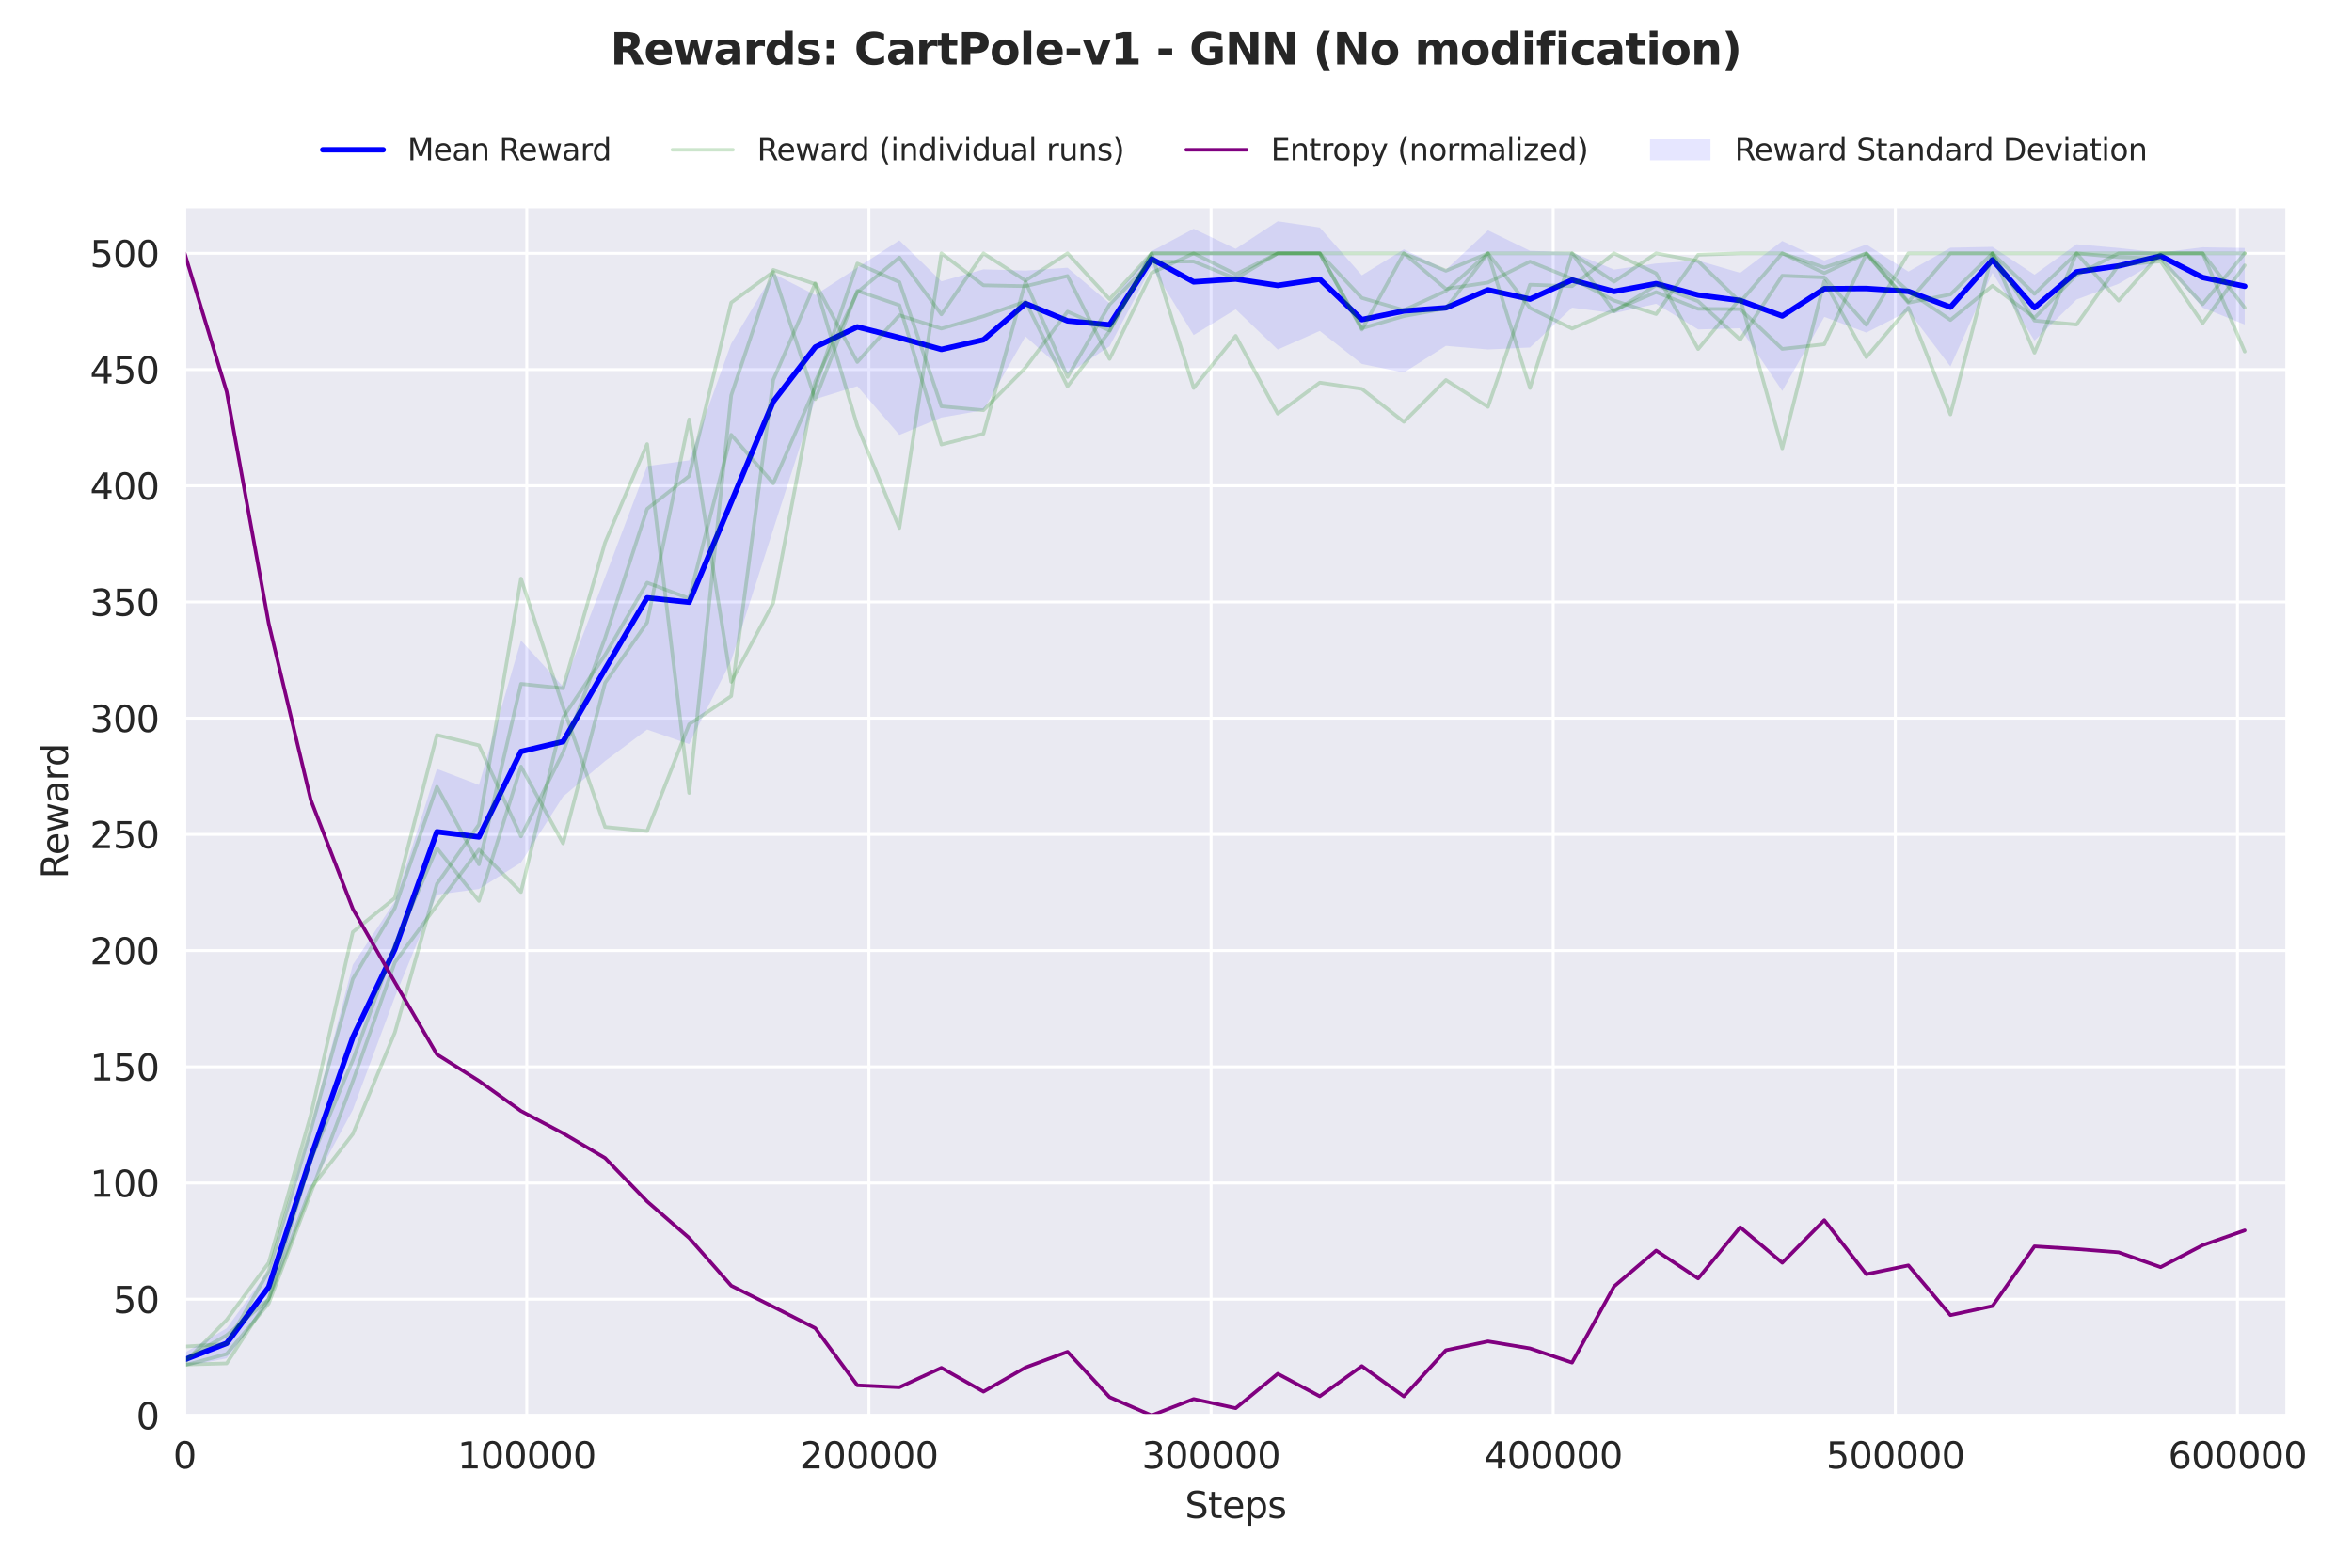 <?xml version="1.0" encoding="utf-8" standalone="no"?>
<!DOCTYPE svg PUBLIC "-//W3C//DTD SVG 1.1//EN"
  "http://www.w3.org/Graphics/SVG/1.1/DTD/svg11.dtd">
<svg xmlns:xlink="http://www.w3.org/1999/xlink" width="648pt" height="432pt" viewBox="0 0 648 432" xmlns="http://www.w3.org/2000/svg" version="1.1">
 <defs>
  <style type="text/css">*{stroke-linejoin: round; stroke-linecap: butt}</style>
 </defs>
 <g id="figure_1">
  <g id="patch_1">
   <path d="M 0 432 
L 648 432 
L 648 0 
L 0 0 
z
" style="fill: #ffffff"/>
  </g>
  <g id="axes_1">
   <g id="patch_2">
    <path d="M 50.87 390.04 
L 630.028 390.04 
L 630.028 57.006 
L 50.87 57.006 
z
" style="fill: #eaeaf2"/>
   </g>
   <g id="matplotlib.axis_1">
    <g id="xtick_1">
     <g id="line2d_1">
      <path d="M 50.873 390.04 
L 50.873 57.006 
" clip-path="url(#pf96f9e42b5)" style="fill: none; stroke: #ffffff; stroke-width: 0.8; stroke-linecap: round"/>
     </g>
     <g id="text_1">
      <!-- 0 -->
      <g style="fill: #262626" transform="translate(47.692 404.638) scale(0.1 -0.1)">
       <defs>
        <path id="DejaVuSans-30" d="M 2034 4250 
Q 1547 4250 1301 3770 
Q 1056 3291 1056 2328 
Q 1056 1369 1301 889 
Q 1547 409 2034 409 
Q 2525 409 2770 889 
Q 3016 1369 3016 2328 
Q 3016 3291 2770 3770 
Q 2525 4250 2034 4250 
z
M 2034 4750 
Q 2819 4750 3233 4129 
Q 3647 3509 3647 2328 
Q 3647 1150 3233 529 
Q 2819 -91 2034 -91 
Q 1250 -91 836 529 
Q 422 1150 422 2328 
Q 422 3509 836 4129 
Q 1250 4750 2034 4750 
z
" transform="scale(0.016)"/>
       </defs>
       <use xlink:href="#DejaVuSans-30"/>
      </g>
     </g>
    </g>
    <g id="xtick_2">
     <g id="line2d_2">
      <path d="M 145.136 390.04 
L 145.136 57.006 
" clip-path="url(#pf96f9e42b5)" style="fill: none; stroke: #ffffff; stroke-width: 0.8; stroke-linecap: round"/>
     </g>
     <g id="text_2">
      <!-- 100000 -->
      <g style="fill: #262626" transform="translate(126.048 404.638) scale(0.1 -0.1)">
       <defs>
        <path id="DejaVuSans-31" d="M 794 531 
L 1825 531 
L 1825 4091 
L 703 3866 
L 703 4441 
L 1819 4666 
L 2450 4666 
L 2450 531 
L 3481 531 
L 3481 0 
L 794 0 
L 794 531 
z
" transform="scale(0.016)"/>
       </defs>
       <use xlink:href="#DejaVuSans-31"/>
       <use xlink:href="#DejaVuSans-30" transform="translate(63.623 0)"/>
       <use xlink:href="#DejaVuSans-30" transform="translate(127.246 0)"/>
       <use xlink:href="#DejaVuSans-30" transform="translate(190.869 0)"/>
       <use xlink:href="#DejaVuSans-30" transform="translate(254.492 0)"/>
       <use xlink:href="#DejaVuSans-30" transform="translate(318.115 0)"/>
      </g>
     </g>
    </g>
    <g id="xtick_3">
     <g id="line2d_3">
      <path d="M 239.399 390.04 
L 239.399 57.006 
" clip-path="url(#pf96f9e42b5)" style="fill: none; stroke: #ffffff; stroke-width: 0.8; stroke-linecap: round"/>
     </g>
     <g id="text_3">
      <!-- 200000 -->
      <g style="fill: #262626" transform="translate(220.311 404.638) scale(0.1 -0.1)">
       <defs>
        <path id="DejaVuSans-32" d="M 1228 531 
L 3431 531 
L 3431 0 
L 469 0 
L 469 531 
Q 828 903 1448 1529 
Q 2069 2156 2228 2338 
Q 2531 2678 2651 2914 
Q 2772 3150 2772 3378 
Q 2772 3750 2511 3984 
Q 2250 4219 1831 4219 
Q 1534 4219 1204 4116 
Q 875 4013 500 3803 
L 500 4441 
Q 881 4594 1212 4672 
Q 1544 4750 1819 4750 
Q 2544 4750 2975 4387 
Q 3406 4025 3406 3419 
Q 3406 3131 3298 2873 
Q 3191 2616 2906 2266 
Q 2828 2175 2409 1742 
Q 1991 1309 1228 531 
z
" transform="scale(0.016)"/>
       </defs>
       <use xlink:href="#DejaVuSans-32"/>
       <use xlink:href="#DejaVuSans-30" transform="translate(63.623 0)"/>
       <use xlink:href="#DejaVuSans-30" transform="translate(127.246 0)"/>
       <use xlink:href="#DejaVuSans-30" transform="translate(190.869 0)"/>
       <use xlink:href="#DejaVuSans-30" transform="translate(254.492 0)"/>
       <use xlink:href="#DejaVuSans-30" transform="translate(318.115 0)"/>
      </g>
     </g>
    </g>
    <g id="xtick_4">
     <g id="line2d_4">
      <path d="M 333.662 390.04 
L 333.662 57.006 
" clip-path="url(#pf96f9e42b5)" style="fill: none; stroke: #ffffff; stroke-width: 0.8; stroke-linecap: round"/>
     </g>
     <g id="text_4">
      <!-- 300000 -->
      <g style="fill: #262626" transform="translate(314.574 404.638) scale(0.1 -0.1)">
       <defs>
        <path id="DejaVuSans-33" d="M 2597 2516 
Q 3050 2419 3304 2112 
Q 3559 1806 3559 1356 
Q 3559 666 3084 287 
Q 2609 -91 1734 -91 
Q 1441 -91 1130 -33 
Q 819 25 488 141 
L 488 750 
Q 750 597 1062 519 
Q 1375 441 1716 441 
Q 2309 441 2620 675 
Q 2931 909 2931 1356 
Q 2931 1769 2642 2001 
Q 2353 2234 1838 2234 
L 1294 2234 
L 1294 2753 
L 1863 2753 
Q 2328 2753 2575 2939 
Q 2822 3125 2822 3475 
Q 2822 3834 2567 4026 
Q 2313 4219 1838 4219 
Q 1578 4219 1281 4162 
Q 984 4106 628 3988 
L 628 4550 
Q 988 4650 1302 4700 
Q 1616 4750 1894 4750 
Q 2613 4750 3031 4423 
Q 3450 4097 3450 3541 
Q 3450 3153 3228 2886 
Q 3006 2619 2597 2516 
z
" transform="scale(0.016)"/>
       </defs>
       <use xlink:href="#DejaVuSans-33"/>
       <use xlink:href="#DejaVuSans-30" transform="translate(63.623 0)"/>
       <use xlink:href="#DejaVuSans-30" transform="translate(127.246 0)"/>
       <use xlink:href="#DejaVuSans-30" transform="translate(190.869 0)"/>
       <use xlink:href="#DejaVuSans-30" transform="translate(254.492 0)"/>
       <use xlink:href="#DejaVuSans-30" transform="translate(318.115 0)"/>
      </g>
     </g>
    </g>
    <g id="xtick_5">
     <g id="line2d_5">
      <path d="M 427.925 390.04 
L 427.925 57.006 
" clip-path="url(#pf96f9e42b5)" style="fill: none; stroke: #ffffff; stroke-width: 0.8; stroke-linecap: round"/>
     </g>
     <g id="text_5">
      <!-- 400000 -->
      <g style="fill: #262626" transform="translate(408.837 404.638) scale(0.1 -0.1)">
       <defs>
        <path id="DejaVuSans-34" d="M 2419 4116 
L 825 1625 
L 2419 1625 
L 2419 4116 
z
M 2253 4666 
L 3047 4666 
L 3047 1625 
L 3713 1625 
L 3713 1100 
L 3047 1100 
L 3047 0 
L 2419 0 
L 2419 1100 
L 313 1100 
L 313 1709 
L 2253 4666 
z
" transform="scale(0.016)"/>
       </defs>
       <use xlink:href="#DejaVuSans-34"/>
       <use xlink:href="#DejaVuSans-30" transform="translate(63.623 0)"/>
       <use xlink:href="#DejaVuSans-30" transform="translate(127.246 0)"/>
       <use xlink:href="#DejaVuSans-30" transform="translate(190.869 0)"/>
       <use xlink:href="#DejaVuSans-30" transform="translate(254.492 0)"/>
       <use xlink:href="#DejaVuSans-30" transform="translate(318.115 0)"/>
      </g>
     </g>
    </g>
    <g id="xtick_6">
     <g id="line2d_6">
      <path d="M 522.188 390.04 
L 522.188 57.006 
" clip-path="url(#pf96f9e42b5)" style="fill: none; stroke: #ffffff; stroke-width: 0.8; stroke-linecap: round"/>
     </g>
     <g id="text_6">
      <!-- 500000 -->
      <g style="fill: #262626" transform="translate(503.1 404.638) scale(0.1 -0.1)">
       <defs>
        <path id="DejaVuSans-35" d="M 691 4666 
L 3169 4666 
L 3169 4134 
L 1269 4134 
L 1269 2991 
Q 1406 3038 1543 3061 
Q 1681 3084 1819 3084 
Q 2600 3084 3056 2656 
Q 3513 2228 3513 1497 
Q 3513 744 3044 326 
Q 2575 -91 1722 -91 
Q 1428 -91 1123 -41 
Q 819 9 494 109 
L 494 744 
Q 775 591 1075 516 
Q 1375 441 1709 441 
Q 2250 441 2565 725 
Q 2881 1009 2881 1497 
Q 2881 1984 2565 2268 
Q 2250 2553 1709 2553 
Q 1456 2553 1204 2497 
Q 953 2441 691 2322 
L 691 4666 
z
" transform="scale(0.016)"/>
       </defs>
       <use xlink:href="#DejaVuSans-35"/>
       <use xlink:href="#DejaVuSans-30" transform="translate(63.623 0)"/>
       <use xlink:href="#DejaVuSans-30" transform="translate(127.246 0)"/>
       <use xlink:href="#DejaVuSans-30" transform="translate(190.869 0)"/>
       <use xlink:href="#DejaVuSans-30" transform="translate(254.492 0)"/>
       <use xlink:href="#DejaVuSans-30" transform="translate(318.115 0)"/>
      </g>
     </g>
    </g>
    <g id="xtick_7">
     <g id="line2d_7">
      <path d="M 616.451 390.04 
L 616.451 57.006 
" clip-path="url(#pf96f9e42b5)" style="fill: none; stroke: #ffffff; stroke-width: 0.8; stroke-linecap: round"/>
     </g>
     <g id="text_7">
      <!-- 600000 -->
      <g style="fill: #262626" transform="translate(597.363 404.638) scale(0.1 -0.1)">
       <defs>
        <path id="DejaVuSans-36" d="M 2113 2584 
Q 1688 2584 1439 2293 
Q 1191 2003 1191 1497 
Q 1191 994 1439 701 
Q 1688 409 2113 409 
Q 2538 409 2786 701 
Q 3034 994 3034 1497 
Q 3034 2003 2786 2293 
Q 2538 2584 2113 2584 
z
M 3366 4563 
L 3366 3988 
Q 3128 4100 2886 4159 
Q 2644 4219 2406 4219 
Q 1781 4219 1451 3797 
Q 1122 3375 1075 2522 
Q 1259 2794 1537 2939 
Q 1816 3084 2150 3084 
Q 2853 3084 3261 2657 
Q 3669 2231 3669 1497 
Q 3669 778 3244 343 
Q 2819 -91 2113 -91 
Q 1303 -91 875 529 
Q 447 1150 447 2328 
Q 447 3434 972 4092 
Q 1497 4750 2381 4750 
Q 2619 4750 2861 4703 
Q 3103 4656 3366 4563 
z
" transform="scale(0.016)"/>
       </defs>
       <use xlink:href="#DejaVuSans-36"/>
       <use xlink:href="#DejaVuSans-30" transform="translate(63.623 0)"/>
       <use xlink:href="#DejaVuSans-30" transform="translate(127.246 0)"/>
       <use xlink:href="#DejaVuSans-30" transform="translate(190.869 0)"/>
       <use xlink:href="#DejaVuSans-30" transform="translate(254.492 0)"/>
       <use xlink:href="#DejaVuSans-30" transform="translate(318.115 0)"/>
      </g>
     </g>
    </g>
    <g id="text_8">
     <!-- Steps -->
     <g style="fill: #262626" transform="translate(326.459 418.317) scale(0.1 -0.1)">
      <defs>
       <path id="DejaVuSans-53" d="M 3425 4513 
L 3425 3897 
Q 3066 4069 2747 4153 
Q 2428 4238 2131 4238 
Q 1616 4238 1336 4038 
Q 1056 3838 1056 3469 
Q 1056 3159 1242 3001 
Q 1428 2844 1947 2747 
L 2328 2669 
Q 3034 2534 3370 2195 
Q 3706 1856 3706 1288 
Q 3706 609 3251 259 
Q 2797 -91 1919 -91 
Q 1588 -91 1214 -16 
Q 841 59 441 206 
L 441 856 
Q 825 641 1194 531 
Q 1563 422 1919 422 
Q 2459 422 2753 634 
Q 3047 847 3047 1241 
Q 3047 1584 2836 1778 
Q 2625 1972 2144 2069 
L 1759 2144 
Q 1053 2284 737 2584 
Q 422 2884 422 3419 
Q 422 4038 858 4394 
Q 1294 4750 2059 4750 
Q 2388 4750 2728 4690 
Q 3069 4631 3425 4513 
z
" transform="scale(0.016)"/>
       <path id="DejaVuSans-74" d="M 1172 4494 
L 1172 3500 
L 2356 3500 
L 2356 3053 
L 1172 3053 
L 1172 1153 
Q 1172 725 1289 603 
Q 1406 481 1766 481 
L 2356 481 
L 2356 0 
L 1766 0 
Q 1100 0 847 248 
Q 594 497 594 1153 
L 594 3053 
L 172 3053 
L 172 3500 
L 594 3500 
L 594 4494 
L 1172 4494 
z
" transform="scale(0.016)"/>
       <path id="DejaVuSans-65" d="M 3597 1894 
L 3597 1613 
L 953 1613 
Q 991 1019 1311 708 
Q 1631 397 2203 397 
Q 2534 397 2845 478 
Q 3156 559 3463 722 
L 3463 178 
Q 3153 47 2828 -22 
Q 2503 -91 2169 -91 
Q 1331 -91 842 396 
Q 353 884 353 1716 
Q 353 2575 817 3079 
Q 1281 3584 2069 3584 
Q 2775 3584 3186 3129 
Q 3597 2675 3597 1894 
z
M 3022 2063 
Q 3016 2534 2758 2815 
Q 2500 3097 2075 3097 
Q 1594 3097 1305 2825 
Q 1016 2553 972 2059 
L 3022 2063 
z
" transform="scale(0.016)"/>
       <path id="DejaVuSans-70" d="M 1159 525 
L 1159 -1331 
L 581 -1331 
L 581 3500 
L 1159 3500 
L 1159 2969 
Q 1341 3281 1617 3432 
Q 1894 3584 2278 3584 
Q 2916 3584 3314 3078 
Q 3713 2572 3713 1747 
Q 3713 922 3314 415 
Q 2916 -91 2278 -91 
Q 1894 -91 1617 61 
Q 1341 213 1159 525 
z
M 3116 1747 
Q 3116 2381 2855 2742 
Q 2594 3103 2138 3103 
Q 1681 3103 1420 2742 
Q 1159 2381 1159 1747 
Q 1159 1113 1420 752 
Q 1681 391 2138 391 
Q 2594 391 2855 752 
Q 3116 1113 3116 1747 
z
" transform="scale(0.016)"/>
       <path id="DejaVuSans-73" d="M 2834 3397 
L 2834 2853 
Q 2591 2978 2328 3040 
Q 2066 3103 1784 3103 
Q 1356 3103 1142 2972 
Q 928 2841 928 2578 
Q 928 2378 1081 2264 
Q 1234 2150 1697 2047 
L 1894 2003 
Q 2506 1872 2764 1633 
Q 3022 1394 3022 966 
Q 3022 478 2636 193 
Q 2250 -91 1575 -91 
Q 1294 -91 989 -36 
Q 684 19 347 128 
L 347 722 
Q 666 556 975 473 
Q 1284 391 1588 391 
Q 1994 391 2212 530 
Q 2431 669 2431 922 
Q 2431 1156 2273 1281 
Q 2116 1406 1581 1522 
L 1381 1569 
Q 847 1681 609 1914 
Q 372 2147 372 2553 
Q 372 3047 722 3315 
Q 1072 3584 1716 3584 
Q 2034 3584 2315 3537 
Q 2597 3491 2834 3397 
z
" transform="scale(0.016)"/>
      </defs>
      <use xlink:href="#DejaVuSans-53"/>
      <use xlink:href="#DejaVuSans-74" transform="translate(63.477 0)"/>
      <use xlink:href="#DejaVuSans-65" transform="translate(102.686 0)"/>
      <use xlink:href="#DejaVuSans-70" transform="translate(164.209 0)"/>
      <use xlink:href="#DejaVuSans-73" transform="translate(227.686 0)"/>
     </g>
    </g>
   </g>
   <g id="matplotlib.axis_2">
    <g id="ytick_1">
     <g id="line2d_8">
      <path d="M 50.87 390.04 
L 630.028 390.04 
" clip-path="url(#pf96f9e42b5)" style="fill: none; stroke: #ffffff; stroke-width: 0.8; stroke-linecap: round"/>
     </g>
     <g id="text_9">
      <!-- 0 -->
      <g style="fill: #262626" transform="translate(37.508 393.839) scale(0.1 -0.1)">
       <use xlink:href="#DejaVuSans-30"/>
      </g>
     </g>
    </g>
    <g id="ytick_2">
     <g id="line2d_9">
      <path d="M 50.87 358.018 
L 630.028 358.018 
" clip-path="url(#pf96f9e42b5)" style="fill: none; stroke: #ffffff; stroke-width: 0.8; stroke-linecap: round"/>
     </g>
     <g id="text_10">
      <!-- 50 -->
      <g style="fill: #262626" transform="translate(31.145 361.817) scale(0.1 -0.1)">
       <use xlink:href="#DejaVuSans-35"/>
       <use xlink:href="#DejaVuSans-30" transform="translate(63.623 0)"/>
      </g>
     </g>
    </g>
    <g id="ytick_3">
     <g id="line2d_10">
      <path d="M 50.87 325.995 
L 630.028 325.995 
" clip-path="url(#pf96f9e42b5)" style="fill: none; stroke: #ffffff; stroke-width: 0.8; stroke-linecap: round"/>
     </g>
     <g id="text_11">
      <!-- 100 -->
      <g style="fill: #262626" transform="translate(24.782 329.794) scale(0.1 -0.1)">
       <use xlink:href="#DejaVuSans-31"/>
       <use xlink:href="#DejaVuSans-30" transform="translate(63.623 0)"/>
       <use xlink:href="#DejaVuSans-30" transform="translate(127.246 0)"/>
      </g>
     </g>
    </g>
    <g id="ytick_4">
     <g id="line2d_11">
      <path d="M 50.87 293.973 
L 630.028 293.973 
" clip-path="url(#pf96f9e42b5)" style="fill: none; stroke: #ffffff; stroke-width: 0.8; stroke-linecap: round"/>
     </g>
     <g id="text_12">
      <!-- 150 -->
      <g style="fill: #262626" transform="translate(24.782 297.772) scale(0.1 -0.1)">
       <use xlink:href="#DejaVuSans-31"/>
       <use xlink:href="#DejaVuSans-35" transform="translate(63.623 0)"/>
       <use xlink:href="#DejaVuSans-30" transform="translate(127.246 0)"/>
      </g>
     </g>
    </g>
    <g id="ytick_5">
     <g id="line2d_12">
      <path d="M 50.87 261.95 
L 630.028 261.95 
" clip-path="url(#pf96f9e42b5)" style="fill: none; stroke: #ffffff; stroke-width: 0.8; stroke-linecap: round"/>
     </g>
     <g id="text_13">
      <!-- 200 -->
      <g style="fill: #262626" transform="translate(24.782 265.749) scale(0.1 -0.1)">
       <use xlink:href="#DejaVuSans-32"/>
       <use xlink:href="#DejaVuSans-30" transform="translate(63.623 0)"/>
       <use xlink:href="#DejaVuSans-30" transform="translate(127.246 0)"/>
      </g>
     </g>
    </g>
    <g id="ytick_6">
     <g id="line2d_13">
      <path d="M 50.87 229.928 
L 630.028 229.928 
" clip-path="url(#pf96f9e42b5)" style="fill: none; stroke: #ffffff; stroke-width: 0.8; stroke-linecap: round"/>
     </g>
     <g id="text_14">
      <!-- 250 -->
      <g style="fill: #262626" transform="translate(24.782 233.727) scale(0.1 -0.1)">
       <use xlink:href="#DejaVuSans-32"/>
       <use xlink:href="#DejaVuSans-35" transform="translate(63.623 0)"/>
       <use xlink:href="#DejaVuSans-30" transform="translate(127.246 0)"/>
      </g>
     </g>
    </g>
    <g id="ytick_7">
     <g id="line2d_14">
      <path d="M 50.87 197.905 
L 630.028 197.905 
" clip-path="url(#pf96f9e42b5)" style="fill: none; stroke: #ffffff; stroke-width: 0.8; stroke-linecap: round"/>
     </g>
     <g id="text_15">
      <!-- 300 -->
      <g style="fill: #262626" transform="translate(24.782 201.704) scale(0.1 -0.1)">
       <use xlink:href="#DejaVuSans-33"/>
       <use xlink:href="#DejaVuSans-30" transform="translate(63.623 0)"/>
       <use xlink:href="#DejaVuSans-30" transform="translate(127.246 0)"/>
      </g>
     </g>
    </g>
    <g id="ytick_8">
     <g id="line2d_15">
      <path d="M 50.87 165.883 
L 630.028 165.883 
" clip-path="url(#pf96f9e42b5)" style="fill: none; stroke: #ffffff; stroke-width: 0.8; stroke-linecap: round"/>
     </g>
     <g id="text_16">
      <!-- 350 -->
      <g style="fill: #262626" transform="translate(24.782 169.682) scale(0.1 -0.1)">
       <use xlink:href="#DejaVuSans-33"/>
       <use xlink:href="#DejaVuSans-35" transform="translate(63.623 0)"/>
       <use xlink:href="#DejaVuSans-30" transform="translate(127.246 0)"/>
      </g>
     </g>
    </g>
    <g id="ytick_9">
     <g id="line2d_16">
      <path d="M 50.87 133.86 
L 630.028 133.86 
" clip-path="url(#pf96f9e42b5)" style="fill: none; stroke: #ffffff; stroke-width: 0.8; stroke-linecap: round"/>
     </g>
     <g id="text_17">
      <!-- 400 -->
      <g style="fill: #262626" transform="translate(24.782 137.659) scale(0.1 -0.1)">
       <use xlink:href="#DejaVuSans-34"/>
       <use xlink:href="#DejaVuSans-30" transform="translate(63.623 0)"/>
       <use xlink:href="#DejaVuSans-30" transform="translate(127.246 0)"/>
      </g>
     </g>
    </g>
    <g id="ytick_10">
     <g id="line2d_17">
      <path d="M 50.87 101.838 
L 630.028 101.838 
" clip-path="url(#pf96f9e42b5)" style="fill: none; stroke: #ffffff; stroke-width: 0.8; stroke-linecap: round"/>
     </g>
     <g id="text_18">
      <!-- 450 -->
      <g style="fill: #262626" transform="translate(24.782 105.637) scale(0.1 -0.1)">
       <use xlink:href="#DejaVuSans-34"/>
       <use xlink:href="#DejaVuSans-35" transform="translate(63.623 0)"/>
       <use xlink:href="#DejaVuSans-30" transform="translate(127.246 0)"/>
      </g>
     </g>
    </g>
    <g id="ytick_11">
     <g id="line2d_18">
      <path d="M 50.87 69.815 
L 630.028 69.815 
" clip-path="url(#pf96f9e42b5)" style="fill: none; stroke: #ffffff; stroke-width: 0.8; stroke-linecap: round"/>
     </g>
     <g id="text_19">
      <!-- 500 -->
      <g style="fill: #262626" transform="translate(24.782 73.614) scale(0.1 -0.1)">
       <use xlink:href="#DejaVuSans-35"/>
       <use xlink:href="#DejaVuSans-30" transform="translate(63.623 0)"/>
       <use xlink:href="#DejaVuSans-30" transform="translate(127.246 0)"/>
      </g>
     </g>
    </g>
    <g id="text_20">
     <!-- Reward -->
     <g style="fill: #262626" transform="translate(18.703 242.144) rotate(-90) scale(0.1 -0.1)">
      <defs>
       <path id="DejaVuSans-52" d="M 2841 2188 
Q 3044 2119 3236 1894 
Q 3428 1669 3622 1275 
L 4263 0 
L 3584 0 
L 2988 1197 
Q 2756 1666 2539 1819 
Q 2322 1972 1947 1972 
L 1259 1972 
L 1259 0 
L 628 0 
L 628 4666 
L 2053 4666 
Q 2853 4666 3247 4331 
Q 3641 3997 3641 3322 
Q 3641 2881 3436 2590 
Q 3231 2300 2841 2188 
z
M 1259 4147 
L 1259 2491 
L 2053 2491 
Q 2509 2491 2742 2702 
Q 2975 2913 2975 3322 
Q 2975 3731 2742 3939 
Q 2509 4147 2053 4147 
L 1259 4147 
z
" transform="scale(0.016)"/>
       <path id="DejaVuSans-77" d="M 269 3500 
L 844 3500 
L 1563 769 
L 2278 3500 
L 2956 3500 
L 3675 769 
L 4391 3500 
L 4966 3500 
L 4050 0 
L 3372 0 
L 2619 2869 
L 1863 0 
L 1184 0 
L 269 3500 
z
" transform="scale(0.016)"/>
       <path id="DejaVuSans-61" d="M 2194 1759 
Q 1497 1759 1228 1600 
Q 959 1441 959 1056 
Q 959 750 1161 570 
Q 1363 391 1709 391 
Q 2188 391 2477 730 
Q 2766 1069 2766 1631 
L 2766 1759 
L 2194 1759 
z
M 3341 1997 
L 3341 0 
L 2766 0 
L 2766 531 
Q 2569 213 2275 61 
Q 1981 -91 1556 -91 
Q 1019 -91 701 211 
Q 384 513 384 1019 
Q 384 1609 779 1909 
Q 1175 2209 1959 2209 
L 2766 2209 
L 2766 2266 
Q 2766 2663 2505 2880 
Q 2244 3097 1772 3097 
Q 1472 3097 1187 3025 
Q 903 2953 641 2809 
L 641 3341 
Q 956 3463 1253 3523 
Q 1550 3584 1831 3584 
Q 2591 3584 2966 3190 
Q 3341 2797 3341 1997 
z
" transform="scale(0.016)"/>
       <path id="DejaVuSans-72" d="M 2631 2963 
Q 2534 3019 2420 3045 
Q 2306 3072 2169 3072 
Q 1681 3072 1420 2755 
Q 1159 2438 1159 1844 
L 1159 0 
L 581 0 
L 581 3500 
L 1159 3500 
L 1159 2956 
Q 1341 3275 1631 3429 
Q 1922 3584 2338 3584 
Q 2397 3584 2469 3576 
Q 2541 3569 2628 3553 
L 2631 2963 
z
" transform="scale(0.016)"/>
       <path id="DejaVuSans-64" d="M 2906 2969 
L 2906 4863 
L 3481 4863 
L 3481 0 
L 2906 0 
L 2906 525 
Q 2725 213 2448 61 
Q 2172 -91 1784 -91 
Q 1150 -91 751 415 
Q 353 922 353 1747 
Q 353 2572 751 3078 
Q 1150 3584 1784 3584 
Q 2172 3584 2448 3432 
Q 2725 3281 2906 2969 
z
M 947 1747 
Q 947 1113 1208 752 
Q 1469 391 1925 391 
Q 2381 391 2643 752 
Q 2906 1113 2906 1747 
Q 2906 2381 2643 2742 
Q 2381 3103 1925 3103 
Q 1469 3103 1208 2742 
Q 947 2381 947 1747 
z
" transform="scale(0.016)"/>
      </defs>
      <use xlink:href="#DejaVuSans-52"/>
      <use xlink:href="#DejaVuSans-65" transform="translate(64.982 0)"/>
      <use xlink:href="#DejaVuSans-77" transform="translate(126.506 0)"/>
      <use xlink:href="#DejaVuSans-61" transform="translate(208.293 0)"/>
      <use xlink:href="#DejaVuSans-72" transform="translate(269.572 0)"/>
      <use xlink:href="#DejaVuSans-64" transform="translate(308.936 0)"/>
     </g>
    </g>
   </g>
   <g id="FillBetweenPolyCollection_1">
    <path d="M 50.873 372.767 
L 50.873 376.555 
L 62.456 374.313 
L 74.039 359.261 
L 85.622 327.407 
L 97.205 305.831 
L 108.788 274.759 
L 120.371 246.544 
L 131.954 244.976 
L 143.537 237.69 
L 155.12 219.527 
L 166.703 209.72 
L 178.286 201.042 
L 189.869 205.053 
L 201.452 182.062 
L 213.035 145.919 
L 224.618 109.984 
L 236.201 106.413 
L 247.785 119.842 
L 259.368 115.049 
L 270.951 113.034 
L 282.534 92.714 
L 294.117 103.053 
L 305.7 95.444 
L 317.283 73.489 
L 328.866 92.329 
L 340.449 85.24 
L 352.032 96.33 
L 363.615 91.19 
L 375.198 100.296 
L 386.781 102.66 
L 398.364 95.301 
L 409.947 96.304 
L 421.53 95.754 
L 433.113 84.783 
L 444.696 86.322 
L 456.279 83.7 
L 467.862 90.78 
L 479.445 90.448 
L 491.028 107.724 
L 502.611 87.321 
L 514.194 91.651 
L 525.777 85.725 
L 537.361 100.995 
L 548.944 75.171 
L 560.527 93.875 
L 572.11 82.539 
L 583.693 78.217 
L 595.276 71.468 
L 606.859 84.783 
L 618.442 89.431 
L 618.442 68.341 
L 618.442 68.341 
L 606.859 68.153 
L 595.276 69.62 
L 583.693 68.346 
L 572.11 67.323 
L 560.527 75.696 
L 548.944 68.03 
L 537.361 68.272 
L 525.777 74.848 
L 514.194 67.369 
L 502.611 71.811 
L 491.028 66.411 
L 479.445 75.184 
L 467.862 71.826 
L 456.279 72.614 
L 444.696 74.299 
L 433.113 69.546 
L 421.53 69.11 
L 409.947 63.469 
L 398.364 74.351 
L 386.781 68.721 
L 375.198 75.856 
L 363.615 62.69 
L 352.032 60.977 
L 340.449 68.576 
L 328.866 63.041 
L 317.283 69.232 
L 305.7 83.59 
L 294.117 73.787 
L 282.534 74.568 
L 270.951 74.23 
L 259.368 77.531 
L 247.785 66.237 
L 236.201 73.758 
L 224.618 81.298 
L 213.035 75.417 
L 201.452 94.689 
L 189.869 126.856 
L 178.286 128.434 
L 166.703 159.032 
L 155.12 189.204 
L 143.537 176.486 
L 131.954 216.288 
L 120.371 211.886 
L 108.788 248.389 
L 97.205 265.847 
L 85.622 310.381 
L 74.039 350.049 
L 62.456 366.011 
L 50.873 372.767 
z
" clip-path="url(#pf96f9e42b5)" style="fill: #0000ff; fill-opacity: 0.1"/>
   </g>
   <g id="line2d_19">
    <path d="M 50.873 374.661 
L 62.456 370.162 
L 74.039 354.655 
L 85.622 318.894 
L 97.205 285.839 
L 108.788 261.574 
L 120.371 229.215 
L 131.954 230.632 
L 143.537 207.088 
L 155.12 204.366 
L 166.703 184.376 
L 178.286 164.738 
L 189.869 165.955 
L 201.452 138.375 
L 213.035 110.668 
L 224.618 95.641 
L 236.201 90.085 
L 247.785 93.039 
L 259.368 96.29 
L 270.951 93.632 
L 282.534 83.641 
L 294.117 88.42 
L 305.7 89.517 
L 317.283 71.36 
L 328.866 77.685 
L 340.449 76.908 
L 352.032 78.653 
L 363.615 76.94 
L 375.198 88.076 
L 386.781 85.69 
L 398.364 84.826 
L 409.947 79.886 
L 421.53 82.432 
L 433.113 77.164 
L 444.696 80.311 
L 456.279 78.157 
L 467.862 81.303 
L 479.445 82.816 
L 491.028 87.067 
L 502.611 79.566 
L 514.194 79.51 
L 525.777 80.287 
L 537.361 84.634 
L 548.944 71.6 
L 560.527 84.786 
L 572.11 74.931 
L 583.693 73.282 
L 595.276 70.544 
L 606.859 76.468 
L 618.442 78.886 
" clip-path="url(#pf96f9e42b5)" style="fill: none; stroke: #0000ff; stroke-width: 1.5; stroke-linecap: round"/>
   </g>
   <g id="line2d_20">
    <path d="M 50.873 374.509 
L 62.456 367.944 
L 74.039 358.018 
L 85.622 327.476 
L 97.205 312.506 
L 108.788 284.526 
L 120.371 243.577 
L 131.954 227.206 
L 143.537 159.438 
L 155.12 194.703 
L 166.703 227.886 
L 178.286 229.007 
L 189.869 199.586 
L 201.452 191.821 
L 213.035 104.68 
L 224.618 78.061 
L 236.201 99.756 
L 247.785 86.867 
L 259.368 90.55 
L 270.951 87.147 
L 282.534 83.064 
L 294.117 106.481 
L 305.7 91.27 
L 317.283 69.815 
L 328.866 106.921 
L 340.449 92.551 
L 352.032 114.006 
L 363.615 105.44 
L 375.198 107.161 
L 386.781 116.248 
L 398.364 104.72 
L 409.947 112.125 
L 421.53 78.461 
L 433.113 78.862 
L 444.696 69.815 
L 456.279 75.339 
L 467.862 96.194 
L 479.445 82.264 
L 491.028 123.573 
L 502.611 77.501 
L 514.194 98.435 
L 525.777 84.786 
L 537.361 114.206 
L 548.944 69.815 
L 560.527 80.983 
L 572.11 69.815 
L 583.693 82.864 
L 595.276 69.815 
L 606.859 69.815 
L 618.442 69.815 
" clip-path="url(#pf96f9e42b5)" style="fill: none; stroke: #008000; stroke-opacity: 0.2; stroke-linecap: round"/>
   </g>
   <g id="line2d_21">
    <path d="M 50.873 376.23 
L 62.456 373.108 
L 74.039 359.178 
L 85.622 328.717 
L 97.205 297.975 
L 108.788 265.192 
L 120.371 249.461 
L 131.954 234.131 
L 143.537 245.819 
L 155.12 197.705 
L 166.703 180.493 
L 178.286 160.559 
L 189.869 164.922 
L 201.452 119.81 
L 213.035 133.22 
L 224.618 106.721 
L 236.201 72.617 
L 247.785 77.741 
L 259.368 111.965 
L 270.951 113.046 
L 282.534 101.317 
L 294.117 85.866 
L 305.7 91.07 
L 317.283 69.815 
L 328.866 69.815 
L 340.449 75.579 
L 352.032 69.815 
L 363.615 69.815 
L 375.198 82.104 
L 386.781 85.466 
L 398.364 80.182 
L 409.947 69.815 
L 421.53 69.815 
L 433.113 69.815 
L 444.696 77.621 
L 456.279 69.815 
L 467.862 71.977 
L 479.445 83.225 
L 491.028 69.815 
L 502.611 75.259 
L 514.194 69.815 
L 525.777 83.145 
L 537.361 69.815 
L 548.944 69.815 
L 560.527 97.194 
L 572.11 69.815 
L 583.693 69.815 
L 595.276 69.815 
L 606.859 69.815 
L 618.442 84.786 
" clip-path="url(#pf96f9e42b5)" style="fill: none; stroke: #008000; stroke-opacity: 0.2; stroke-linecap: round"/>
   </g>
   <g id="line2d_22">
    <path d="M 50.873 376.03 
L 62.456 375.71 
L 74.039 357.857 
L 85.622 319.631 
L 97.205 292.131 
L 108.788 260.469 
L 120.371 233.69 
L 131.954 248.26 
L 143.537 211.234 
L 155.12 232.409 
L 166.703 188.178 
L 178.286 171.527 
L 189.869 115.567 
L 201.452 187.898 
L 213.035 166.123 
L 224.618 105.12 
L 236.201 80.543 
L 247.785 70.976 
L 259.368 86.627 
L 270.951 69.815 
L 282.534 77.34 
L 294.117 69.815 
L 305.7 82.424 
L 317.283 69.815 
L 328.866 69.815 
L 340.449 69.815 
L 352.032 69.815 
L 363.615 69.815 
L 375.198 69.815 
L 386.781 69.815 
L 398.364 74.619 
L 409.947 69.815 
L 421.53 84.866 
L 433.113 90.55 
L 444.696 85.466 
L 456.279 80.503 
L 467.862 85.106 
L 479.445 85.186 
L 491.028 96.154 
L 502.611 94.873 
L 514.194 69.975 
L 525.777 83.425 
L 537.361 81.143 
L 548.944 69.815 
L 560.527 69.815 
L 572.11 69.815 
L 583.693 70.856 
L 595.276 71.256 
L 606.859 83.825 
L 618.442 69.815 
" clip-path="url(#pf96f9e42b5)" style="fill: none; stroke: #008000; stroke-opacity: 0.2; stroke-linecap: round"/>
   </g>
   <g id="line2d_23">
    <path d="M 50.873 375.47 
L 62.456 363.702 
L 74.039 347.97 
L 85.622 307.262 
L 97.205 256.826 
L 108.788 247.46 
L 120.371 202.548 
L 131.954 205.39 
L 143.537 230.488 
L 155.12 207.352 
L 166.703 175.81 
L 178.286 140.225 
L 189.869 131.178 
L 201.452 83.385 
L 213.035 74.939 
L 224.618 110.003 
L 236.201 80.142 
L 247.785 84.105 
L 259.368 122.492 
L 270.951 119.53 
L 282.534 77.621 
L 294.117 103.879 
L 305.7 83.905 
L 317.283 72.137 
L 328.866 72.057 
L 340.449 76.78 
L 352.032 69.815 
L 363.615 69.815 
L 375.198 90.83 
L 386.781 69.815 
L 398.364 79.622 
L 409.947 77.861 
L 421.53 72.097 
L 433.113 76.78 
L 444.696 82.824 
L 456.279 86.547 
L 467.862 70.215 
L 479.445 69.815 
L 491.028 69.815 
L 502.611 73.738 
L 514.194 69.815 
L 525.777 80.263 
L 537.361 88.188 
L 548.944 78.741 
L 560.527 87.588 
L 572.11 75.779 
L 583.693 69.815 
L 595.276 69.815 
L 606.859 69.815 
L 618.442 96.874 
" clip-path="url(#pf96f9e42b5)" style="fill: none; stroke: #008000; stroke-opacity: 0.2; stroke-linecap: round"/>
   </g>
   <g id="line2d_24">
    <path d="M 50.873 371.067 
L 62.456 370.346 
L 74.039 350.252 
L 85.622 311.385 
L 97.205 269.756 
L 108.788 250.222 
L 120.371 216.798 
L 131.954 238.173 
L 143.537 188.458 
L 155.12 189.659 
L 166.703 149.511 
L 178.286 122.372 
L 189.869 218.52 
L 201.452 108.963 
L 213.035 74.378 
L 224.618 78.301 
L 236.201 117.369 
L 247.785 145.508 
L 259.368 69.815 
L 270.951 78.621 
L 282.534 78.862 
L 294.117 76.06 
L 305.7 98.916 
L 317.283 75.219 
L 328.866 69.815 
L 340.449 69.815 
L 352.032 69.815 
L 363.615 69.815 
L 375.198 90.47 
L 386.781 87.107 
L 398.364 84.986 
L 409.947 69.815 
L 421.53 106.921 
L 433.113 69.815 
L 444.696 85.826 
L 456.279 78.581 
L 467.862 83.024 
L 479.445 93.592 
L 491.028 75.98 
L 502.611 76.46 
L 514.194 89.509 
L 525.777 69.815 
L 537.361 69.815 
L 548.944 69.815 
L 560.527 88.348 
L 572.11 89.429 
L 583.693 73.057 
L 595.276 72.017 
L 606.859 89.069 
L 618.442 73.138 
" clip-path="url(#pf96f9e42b5)" style="fill: none; stroke: #008000; stroke-opacity: 0.2; stroke-linecap: round"/>
   </g>
   <g id="line2d_25">
    <path d="M 50.873 69.815 
L 62.456 107.944 
L 74.039 171.82 
L 85.622 220.442 
L 97.205 250.458 
L 108.788 270.664 
L 120.371 290.549 
L 131.954 297.859 
L 143.537 306.156 
L 155.12 312.29 
L 166.703 319.112 
L 178.286 331.066 
L 189.869 341.142 
L 201.452 354.286 
L 213.035 360.099 
L 224.618 366.002 
L 236.201 381.744 
L 247.785 382.281 
L 259.368 376.926 
L 270.951 383.495 
L 282.534 376.832 
L 294.117 372.508 
L 305.7 385.005 
L 317.283 390.04 
L 328.866 385.523 
L 340.449 388.049 
L 352.032 378.56 
L 363.615 384.768 
L 375.198 376.445 
L 386.781 384.801 
L 398.364 372.083 
L 409.947 369.643 
L 421.53 371.574 
L 433.113 375.487 
L 444.696 354.491 
L 456.279 344.611 
L 467.862 352.301 
L 479.445 338.184 
L 491.028 347.974 
L 502.611 336.245 
L 514.194 351.121 
L 525.777 348.71 
L 537.361 362.409 
L 548.944 359.899 
L 560.527 343.451 
L 572.11 344.186 
L 583.693 345.093 
L 595.276 349.186 
L 606.859 343.135 
L 618.442 339.056 
" clip-path="url(#pf96f9e42b5)" style="fill: none; stroke: #800080; stroke-linecap: round"/>
   </g>
   <g id="patch_3">
    <path d="M 50.87 390.04 
L 50.87 57.006 
" style="fill: none; stroke: #ffffff; stroke-width: 0.8; stroke-linejoin: miter; stroke-linecap: square"/>
   </g>
   <g id="patch_4">
    <path d="M 630.028 390.04 
L 630.028 57.006 
" style="fill: none; stroke: #ffffff; stroke-width: 0.8; stroke-linejoin: miter; stroke-linecap: square"/>
   </g>
   <g id="patch_5">
    <path d="M 50.87 390.04 
L 630.028 390.04 
" style="fill: none; stroke: #ffffff; stroke-width: 0.8; stroke-linejoin: miter; stroke-linecap: square"/>
   </g>
   <g id="patch_6">
    <path d="M 50.87 57.006 
L 630.028 57.006 
" style="fill: none; stroke: #ffffff; stroke-width: 0.8; stroke-linejoin: miter; stroke-linecap: square"/>
   </g>
   <g id="legend_1">
    <g id="line2d_26">
     <path d="M 88.917 41.274 
L 97.247 41.274 
L 105.577 41.274 
" style="fill: none; stroke: #0000ff; stroke-width: 1.5; stroke-linecap: round"/>
    </g>
    <g id="text_21">
     <!-- Mean Reward -->
     <g style="fill: #262626" transform="translate(112.241 44.19) scale(0.083 -0.083)">
      <defs>
       <path id="DejaVuSans-4d" d="M 628 4666 
L 1569 4666 
L 2759 1491 
L 3956 4666 
L 4897 4666 
L 4897 0 
L 4281 0 
L 4281 4097 
L 3078 897 
L 2444 897 
L 1241 4097 
L 1241 0 
L 628 0 
L 628 4666 
z
" transform="scale(0.016)"/>
       <path id="DejaVuSans-6e" d="M 3513 2113 
L 3513 0 
L 2938 0 
L 2938 2094 
Q 2938 2591 2744 2837 
Q 2550 3084 2163 3084 
Q 1697 3084 1428 2787 
Q 1159 2491 1159 1978 
L 1159 0 
L 581 0 
L 581 3500 
L 1159 3500 
L 1159 2956 
Q 1366 3272 1645 3428 
Q 1925 3584 2291 3584 
Q 2894 3584 3203 3211 
Q 3513 2838 3513 2113 
z
" transform="scale(0.016)"/>
       <path id="DejaVuSans-20" transform="scale(0.016)"/>
      </defs>
      <use xlink:href="#DejaVuSans-4d"/>
      <use xlink:href="#DejaVuSans-65" transform="translate(86.279 0)"/>
      <use xlink:href="#DejaVuSans-61" transform="translate(147.803 0)"/>
      <use xlink:href="#DejaVuSans-6e" transform="translate(209.082 0)"/>
      <use xlink:href="#DejaVuSans-20" transform="translate(272.461 0)"/>
      <use xlink:href="#DejaVuSans-52" transform="translate(304.248 0)"/>
      <use xlink:href="#DejaVuSans-65" transform="translate(369.23 0)"/>
      <use xlink:href="#DejaVuSans-77" transform="translate(430.754 0)"/>
      <use xlink:href="#DejaVuSans-61" transform="translate(512.541 0)"/>
      <use xlink:href="#DejaVuSans-72" transform="translate(573.82 0)"/>
      <use xlink:href="#DejaVuSans-64" transform="translate(613.184 0)"/>
     </g>
    </g>
    <g id="line2d_27">
     <path d="M 185.267 41.274 
L 193.597 41.274 
L 201.927 41.274 
" style="fill: none; stroke: #008000; stroke-opacity: 0.2; stroke-linecap: round"/>
    </g>
    <g id="text_22">
     <!-- Reward (individual runs) -->
     <g style="fill: #262626" transform="translate(208.591 44.19) scale(0.083 -0.083)">
      <defs>
       <path id="DejaVuSans-28" d="M 1984 4856 
Q 1566 4138 1362 3434 
Q 1159 2731 1159 2009 
Q 1159 1288 1364 580 
Q 1569 -128 1984 -844 
L 1484 -844 
Q 1016 -109 783 600 
Q 550 1309 550 2009 
Q 550 2706 781 3412 
Q 1013 4119 1484 4856 
L 1984 4856 
z
" transform="scale(0.016)"/>
       <path id="DejaVuSans-69" d="M 603 3500 
L 1178 3500 
L 1178 0 
L 603 0 
L 603 3500 
z
M 603 4863 
L 1178 4863 
L 1178 4134 
L 603 4134 
L 603 4863 
z
" transform="scale(0.016)"/>
       <path id="DejaVuSans-76" d="M 191 3500 
L 800 3500 
L 1894 563 
L 2988 3500 
L 3597 3500 
L 2284 0 
L 1503 0 
L 191 3500 
z
" transform="scale(0.016)"/>
       <path id="DejaVuSans-75" d="M 544 1381 
L 544 3500 
L 1119 3500 
L 1119 1403 
Q 1119 906 1312 657 
Q 1506 409 1894 409 
Q 2359 409 2629 706 
Q 2900 1003 2900 1516 
L 2900 3500 
L 3475 3500 
L 3475 0 
L 2900 0 
L 2900 538 
Q 2691 219 2414 64 
Q 2138 -91 1772 -91 
Q 1169 -91 856 284 
Q 544 659 544 1381 
z
M 1991 3584 
L 1991 3584 
z
" transform="scale(0.016)"/>
       <path id="DejaVuSans-6c" d="M 603 4863 
L 1178 4863 
L 1178 0 
L 603 0 
L 603 4863 
z
" transform="scale(0.016)"/>
       <path id="DejaVuSans-29" d="M 513 4856 
L 1013 4856 
Q 1481 4119 1714 3412 
Q 1947 2706 1947 2009 
Q 1947 1309 1714 600 
Q 1481 -109 1013 -844 
L 513 -844 
Q 928 -128 1133 580 
Q 1338 1288 1338 2009 
Q 1338 2731 1133 3434 
Q 928 4138 513 4856 
z
" transform="scale(0.016)"/>
      </defs>
      <use xlink:href="#DejaVuSans-52"/>
      <use xlink:href="#DejaVuSans-65" transform="translate(64.982 0)"/>
      <use xlink:href="#DejaVuSans-77" transform="translate(126.506 0)"/>
      <use xlink:href="#DejaVuSans-61" transform="translate(208.293 0)"/>
      <use xlink:href="#DejaVuSans-72" transform="translate(269.572 0)"/>
      <use xlink:href="#DejaVuSans-64" transform="translate(308.936 0)"/>
      <use xlink:href="#DejaVuSans-20" transform="translate(372.412 0)"/>
      <use xlink:href="#DejaVuSans-28" transform="translate(404.199 0)"/>
      <use xlink:href="#DejaVuSans-69" transform="translate(443.213 0)"/>
      <use xlink:href="#DejaVuSans-6e" transform="translate(470.996 0)"/>
      <use xlink:href="#DejaVuSans-64" transform="translate(534.375 0)"/>
      <use xlink:href="#DejaVuSans-69" transform="translate(597.852 0)"/>
      <use xlink:href="#DejaVuSans-76" transform="translate(625.635 0)"/>
      <use xlink:href="#DejaVuSans-69" transform="translate(684.814 0)"/>
      <use xlink:href="#DejaVuSans-64" transform="translate(712.598 0)"/>
      <use xlink:href="#DejaVuSans-75" transform="translate(776.074 0)"/>
      <use xlink:href="#DejaVuSans-61" transform="translate(839.453 0)"/>
      <use xlink:href="#DejaVuSans-6c" transform="translate(900.732 0)"/>
      <use xlink:href="#DejaVuSans-20" transform="translate(928.516 0)"/>
      <use xlink:href="#DejaVuSans-72" transform="translate(960.303 0)"/>
      <use xlink:href="#DejaVuSans-75" transform="translate(1001.416 0)"/>
      <use xlink:href="#DejaVuSans-6e" transform="translate(1064.795 0)"/>
      <use xlink:href="#DejaVuSans-73" transform="translate(1128.174 0)"/>
      <use xlink:href="#DejaVuSans-29" transform="translate(1180.273 0)"/>
     </g>
    </g>
    <g id="line2d_28">
     <path d="M 326.818 41.274 
L 335.148 41.274 
L 343.478 41.274 
" style="fill: none; stroke: #800080; stroke-linecap: round"/>
    </g>
    <g id="text_23">
     <!-- Entropy (normalized) -->
     <g style="fill: #262626" transform="translate(350.142 44.19) scale(0.083 -0.083)">
      <defs>
       <path id="DejaVuSans-45" d="M 628 4666 
L 3578 4666 
L 3578 4134 
L 1259 4134 
L 1259 2753 
L 3481 2753 
L 3481 2222 
L 1259 2222 
L 1259 531 
L 3634 531 
L 3634 0 
L 628 0 
L 628 4666 
z
" transform="scale(0.016)"/>
       <path id="DejaVuSans-6f" d="M 1959 3097 
Q 1497 3097 1228 2736 
Q 959 2375 959 1747 
Q 959 1119 1226 758 
Q 1494 397 1959 397 
Q 2419 397 2687 759 
Q 2956 1122 2956 1747 
Q 2956 2369 2687 2733 
Q 2419 3097 1959 3097 
z
M 1959 3584 
Q 2709 3584 3137 3096 
Q 3566 2609 3566 1747 
Q 3566 888 3137 398 
Q 2709 -91 1959 -91 
Q 1206 -91 779 398 
Q 353 888 353 1747 
Q 353 2609 779 3096 
Q 1206 3584 1959 3584 
z
" transform="scale(0.016)"/>
       <path id="DejaVuSans-79" d="M 2059 -325 
Q 1816 -950 1584 -1140 
Q 1353 -1331 966 -1331 
L 506 -1331 
L 506 -850 
L 844 -850 
Q 1081 -850 1212 -737 
Q 1344 -625 1503 -206 
L 1606 56 
L 191 3500 
L 800 3500 
L 1894 763 
L 2988 3500 
L 3597 3500 
L 2059 -325 
z
" transform="scale(0.016)"/>
       <path id="DejaVuSans-6d" d="M 3328 2828 
Q 3544 3216 3844 3400 
Q 4144 3584 4550 3584 
Q 5097 3584 5394 3201 
Q 5691 2819 5691 2113 
L 5691 0 
L 5113 0 
L 5113 2094 
Q 5113 2597 4934 2840 
Q 4756 3084 4391 3084 
Q 3944 3084 3684 2787 
Q 3425 2491 3425 1978 
L 3425 0 
L 2847 0 
L 2847 2094 
Q 2847 2600 2669 2842 
Q 2491 3084 2119 3084 
Q 1678 3084 1418 2786 
Q 1159 2488 1159 1978 
L 1159 0 
L 581 0 
L 581 3500 
L 1159 3500 
L 1159 2956 
Q 1356 3278 1631 3431 
Q 1906 3584 2284 3584 
Q 2666 3584 2933 3390 
Q 3200 3197 3328 2828 
z
" transform="scale(0.016)"/>
       <path id="DejaVuSans-7a" d="M 353 3500 
L 3084 3500 
L 3084 2975 
L 922 459 
L 3084 459 
L 3084 0 
L 275 0 
L 275 525 
L 2438 3041 
L 353 3041 
L 353 3500 
z
" transform="scale(0.016)"/>
      </defs>
      <use xlink:href="#DejaVuSans-45"/>
      <use xlink:href="#DejaVuSans-6e" transform="translate(63.184 0)"/>
      <use xlink:href="#DejaVuSans-74" transform="translate(126.562 0)"/>
      <use xlink:href="#DejaVuSans-72" transform="translate(165.771 0)"/>
      <use xlink:href="#DejaVuSans-6f" transform="translate(204.635 0)"/>
      <use xlink:href="#DejaVuSans-70" transform="translate(265.816 0)"/>
      <use xlink:href="#DejaVuSans-79" transform="translate(329.293 0)"/>
      <use xlink:href="#DejaVuSans-20" transform="translate(388.473 0)"/>
      <use xlink:href="#DejaVuSans-28" transform="translate(420.26 0)"/>
      <use xlink:href="#DejaVuSans-6e" transform="translate(459.273 0)"/>
      <use xlink:href="#DejaVuSans-6f" transform="translate(522.652 0)"/>
      <use xlink:href="#DejaVuSans-72" transform="translate(583.834 0)"/>
      <use xlink:href="#DejaVuSans-6d" transform="translate(623.197 0)"/>
      <use xlink:href="#DejaVuSans-61" transform="translate(720.609 0)"/>
      <use xlink:href="#DejaVuSans-6c" transform="translate(781.889 0)"/>
      <use xlink:href="#DejaVuSans-69" transform="translate(809.672 0)"/>
      <use xlink:href="#DejaVuSans-7a" transform="translate(837.455 0)"/>
      <use xlink:href="#DejaVuSans-65" transform="translate(889.945 0)"/>
      <use xlink:href="#DejaVuSans-64" transform="translate(951.469 0)"/>
      <use xlink:href="#DejaVuSans-29" transform="translate(1014.945 0)"/>
     </g>
    </g>
    <g id="patch_7">
     <path d="M 454.597 44.19 
L 471.257 44.19 
L 471.257 38.359 
L 454.597 38.359 
z
" style="fill: #0000ff; fill-opacity: 0.1"/>
    </g>
    <g id="text_24">
     <!-- Reward Standard Deviation -->
     <g style="fill: #262626" transform="translate(477.921 44.19) scale(0.083 -0.083)">
      <defs>
       <path id="DejaVuSans-44" d="M 1259 4147 
L 1259 519 
L 2022 519 
Q 2988 519 3436 956 
Q 3884 1394 3884 2338 
Q 3884 3275 3436 3711 
Q 2988 4147 2022 4147 
L 1259 4147 
z
M 628 4666 
L 1925 4666 
Q 3281 4666 3915 4102 
Q 4550 3538 4550 2338 
Q 4550 1131 3912 565 
Q 3275 0 1925 0 
L 628 0 
L 628 4666 
z
" transform="scale(0.016)"/>
      </defs>
      <use xlink:href="#DejaVuSans-52"/>
      <use xlink:href="#DejaVuSans-65" transform="translate(64.982 0)"/>
      <use xlink:href="#DejaVuSans-77" transform="translate(126.506 0)"/>
      <use xlink:href="#DejaVuSans-61" transform="translate(208.293 0)"/>
      <use xlink:href="#DejaVuSans-72" transform="translate(269.572 0)"/>
      <use xlink:href="#DejaVuSans-64" transform="translate(308.936 0)"/>
      <use xlink:href="#DejaVuSans-20" transform="translate(372.412 0)"/>
      <use xlink:href="#DejaVuSans-53" transform="translate(404.199 0)"/>
      <use xlink:href="#DejaVuSans-74" transform="translate(467.676 0)"/>
      <use xlink:href="#DejaVuSans-61" transform="translate(506.885 0)"/>
      <use xlink:href="#DejaVuSans-6e" transform="translate(568.164 0)"/>
      <use xlink:href="#DejaVuSans-64" transform="translate(631.543 0)"/>
      <use xlink:href="#DejaVuSans-61" transform="translate(695.02 0)"/>
      <use xlink:href="#DejaVuSans-72" transform="translate(756.299 0)"/>
      <use xlink:href="#DejaVuSans-64" transform="translate(795.662 0)"/>
      <use xlink:href="#DejaVuSans-20" transform="translate(859.139 0)"/>
      <use xlink:href="#DejaVuSans-44" transform="translate(890.926 0)"/>
      <use xlink:href="#DejaVuSans-65" transform="translate(967.928 0)"/>
      <use xlink:href="#DejaVuSans-76" transform="translate(1029.451 0)"/>
      <use xlink:href="#DejaVuSans-69" transform="translate(1088.631 0)"/>
      <use xlink:href="#DejaVuSans-61" transform="translate(1116.414 0)"/>
      <use xlink:href="#DejaVuSans-74" transform="translate(1177.693 0)"/>
      <use xlink:href="#DejaVuSans-69" transform="translate(1216.902 0)"/>
      <use xlink:href="#DejaVuSans-6f" transform="translate(1244.686 0)"/>
      <use xlink:href="#DejaVuSans-6e" transform="translate(1305.867 0)"/>
     </g>
    </g>
   </g>
  </g>
  <g id="text_25">
   <!-- Rewards: CartPole-v1 - GNN (No modification) -->
   <g style="fill: #262626" transform="translate(168.147 17.758) scale(0.12 -0.12)">
    <defs>
     <path id="DejaVuSans-Bold-52" d="M 2297 2597 
Q 2675 2597 2839 2737 
Q 3003 2878 3003 3200 
Q 3003 3519 2839 3656 
Q 2675 3794 2297 3794 
L 1791 3794 
L 1791 2597 
L 2297 2597 
z
M 1791 1766 
L 1791 0 
L 588 0 
L 588 4666 
L 2425 4666 
Q 3347 4666 3776 4356 
Q 4206 4047 4206 3378 
Q 4206 2916 3982 2619 
Q 3759 2322 3309 2181 
Q 3556 2125 3751 1926 
Q 3947 1728 4147 1325 
L 4800 0 
L 3519 0 
L 2950 1159 
Q 2778 1509 2601 1637 
Q 2425 1766 2131 1766 
L 1791 1766 
z
" transform="scale(0.016)"/>
     <path id="DejaVuSans-Bold-65" d="M 4031 1759 
L 4031 1441 
L 1416 1441 
Q 1456 1047 1700 850 
Q 1944 653 2381 653 
Q 2734 653 3104 758 
Q 3475 863 3866 1075 
L 3866 213 
Q 3469 63 3072 -14 
Q 2675 -91 2278 -91 
Q 1328 -91 801 392 
Q 275 875 275 1747 
Q 275 2603 792 3093 
Q 1309 3584 2216 3584 
Q 3041 3584 3536 3087 
Q 4031 2591 4031 1759 
z
M 2881 2131 
Q 2881 2450 2695 2645 
Q 2509 2841 2209 2841 
Q 1884 2841 1681 2658 
Q 1478 2475 1428 2131 
L 2881 2131 
z
" transform="scale(0.016)"/>
     <path id="DejaVuSans-Bold-77" d="M 225 3500 
L 1313 3500 
L 1900 1088 
L 2491 3500 
L 3425 3500 
L 4013 1113 
L 4603 3500 
L 5691 3500 
L 4769 0 
L 3547 0 
L 2956 2406 
L 2369 0 
L 1147 0 
L 225 3500 
z
" transform="scale(0.016)"/>
     <path id="DejaVuSans-Bold-61" d="M 2106 1575 
Q 1756 1575 1579 1456 
Q 1403 1338 1403 1106 
Q 1403 894 1545 773 
Q 1688 653 1941 653 
Q 2256 653 2472 879 
Q 2688 1106 2688 1447 
L 2688 1575 
L 2106 1575 
z
M 3816 1997 
L 3816 0 
L 2688 0 
L 2688 519 
Q 2463 200 2181 54 
Q 1900 -91 1497 -91 
Q 953 -91 614 226 
Q 275 544 275 1050 
Q 275 1666 698 1953 
Q 1122 2241 2028 2241 
L 2688 2241 
L 2688 2328 
Q 2688 2594 2478 2717 
Q 2269 2841 1825 2841 
Q 1466 2841 1156 2769 
Q 847 2697 581 2553 
L 581 3406 
Q 941 3494 1303 3539 
Q 1666 3584 2028 3584 
Q 2975 3584 3395 3211 
Q 3816 2838 3816 1997 
z
" transform="scale(0.016)"/>
     <path id="DejaVuSans-Bold-72" d="M 3138 2547 
Q 2991 2616 2845 2648 
Q 2700 2681 2553 2681 
Q 2122 2681 1889 2404 
Q 1656 2128 1656 1613 
L 1656 0 
L 538 0 
L 538 3500 
L 1656 3500 
L 1656 2925 
Q 1872 3269 2151 3426 
Q 2431 3584 2822 3584 
Q 2878 3584 2943 3579 
Q 3009 3575 3134 3559 
L 3138 2547 
z
" transform="scale(0.016)"/>
     <path id="DejaVuSans-Bold-64" d="M 2919 2988 
L 2919 4863 
L 4044 4863 
L 4044 0 
L 2919 0 
L 2919 506 
Q 2688 197 2409 53 
Q 2131 -91 1766 -91 
Q 1119 -91 703 423 
Q 288 938 288 1747 
Q 288 2556 703 3070 
Q 1119 3584 1766 3584 
Q 2128 3584 2408 3439 
Q 2688 3294 2919 2988 
z
M 2181 722 
Q 2541 722 2730 984 
Q 2919 1247 2919 1747 
Q 2919 2247 2730 2509 
Q 2541 2772 2181 2772 
Q 1825 2772 1636 2509 
Q 1447 2247 1447 1747 
Q 1447 1247 1636 984 
Q 1825 722 2181 722 
z
" transform="scale(0.016)"/>
     <path id="DejaVuSans-Bold-73" d="M 3272 3391 
L 3272 2541 
Q 2913 2691 2578 2766 
Q 2244 2841 1947 2841 
Q 1628 2841 1473 2761 
Q 1319 2681 1319 2516 
Q 1319 2381 1436 2309 
Q 1553 2238 1856 2203 
L 2053 2175 
Q 2913 2066 3209 1816 
Q 3506 1566 3506 1031 
Q 3506 472 3093 190 
Q 2681 -91 1863 -91 
Q 1516 -91 1145 -36 
Q 775 19 384 128 
L 384 978 
Q 719 816 1070 734 
Q 1422 653 1784 653 
Q 2113 653 2278 743 
Q 2444 834 2444 1013 
Q 2444 1163 2330 1236 
Q 2216 1309 1875 1350 
L 1678 1375 
Q 931 1469 631 1722 
Q 331 1975 331 2491 
Q 331 3047 712 3315 
Q 1094 3584 1881 3584 
Q 2191 3584 2531 3537 
Q 2872 3491 3272 3391 
z
" transform="scale(0.016)"/>
     <path id="DejaVuSans-Bold-3a" d="M 716 3500 
L 1844 3500 
L 1844 2291 
L 716 2291 
L 716 3500 
z
M 716 1209 
L 1844 1209 
L 1844 0 
L 716 0 
L 716 1209 
z
" transform="scale(0.016)"/>
     <path id="DejaVuSans-Bold-20" transform="scale(0.016)"/>
     <path id="DejaVuSans-Bold-43" d="M 4288 256 
Q 3956 84 3597 -3 
Q 3238 -91 2847 -91 
Q 1681 -91 1000 561 
Q 319 1213 319 2328 
Q 319 3447 1000 4098 
Q 1681 4750 2847 4750 
Q 3238 4750 3597 4662 
Q 3956 4575 4288 4403 
L 4288 3438 
Q 3953 3666 3628 3772 
Q 3303 3878 2944 3878 
Q 2300 3878 1931 3465 
Q 1563 3053 1563 2328 
Q 1563 1606 1931 1193 
Q 2300 781 2944 781 
Q 3303 781 3628 887 
Q 3953 994 4288 1222 
L 4288 256 
z
" transform="scale(0.016)"/>
     <path id="DejaVuSans-Bold-74" d="M 1759 4494 
L 1759 3500 
L 2913 3500 
L 2913 2700 
L 1759 2700 
L 1759 1216 
Q 1759 972 1856 886 
Q 1953 800 2241 800 
L 2816 800 
L 2816 0 
L 1856 0 
Q 1194 0 917 276 
Q 641 553 641 1216 
L 641 2700 
L 84 2700 
L 84 3500 
L 641 3500 
L 641 4494 
L 1759 4494 
z
" transform="scale(0.016)"/>
     <path id="DejaVuSans-Bold-50" d="M 588 4666 
L 2584 4666 
Q 3475 4666 3951 4270 
Q 4428 3875 4428 3144 
Q 4428 2409 3951 2014 
Q 3475 1619 2584 1619 
L 1791 1619 
L 1791 0 
L 588 0 
L 588 4666 
z
M 1791 3794 
L 1791 2491 
L 2456 2491 
Q 2806 2491 2997 2661 
Q 3188 2831 3188 3144 
Q 3188 3456 2997 3625 
Q 2806 3794 2456 3794 
L 1791 3794 
z
" transform="scale(0.016)"/>
     <path id="DejaVuSans-Bold-6f" d="M 2203 2784 
Q 1831 2784 1636 2517 
Q 1441 2250 1441 1747 
Q 1441 1244 1636 976 
Q 1831 709 2203 709 
Q 2569 709 2762 976 
Q 2956 1244 2956 1747 
Q 2956 2250 2762 2517 
Q 2569 2784 2203 2784 
z
M 2203 3584 
Q 3106 3584 3614 3096 
Q 4122 2609 4122 1747 
Q 4122 884 3614 396 
Q 3106 -91 2203 -91 
Q 1297 -91 786 396 
Q 275 884 275 1747 
Q 275 2609 786 3096 
Q 1297 3584 2203 3584 
z
" transform="scale(0.016)"/>
     <path id="DejaVuSans-Bold-6c" d="M 538 4863 
L 1656 4863 
L 1656 0 
L 538 0 
L 538 4863 
z
" transform="scale(0.016)"/>
     <path id="DejaVuSans-Bold-2d" d="M 347 2297 
L 2309 2297 
L 2309 1388 
L 347 1388 
L 347 2297 
z
" transform="scale(0.016)"/>
     <path id="DejaVuSans-Bold-76" d="M 97 3500 
L 1216 3500 
L 2088 1081 
L 2956 3500 
L 4078 3500 
L 2700 0 
L 1472 0 
L 97 3500 
z
" transform="scale(0.016)"/>
     <path id="DejaVuSans-Bold-31" d="M 750 831 
L 1813 831 
L 1813 3847 
L 722 3622 
L 722 4441 
L 1806 4666 
L 2950 4666 
L 2950 831 
L 4013 831 
L 4013 0 
L 750 0 
L 750 831 
z
" transform="scale(0.016)"/>
     <path id="DejaVuSans-Bold-47" d="M 4781 347 
Q 4331 128 3847 18 
Q 3363 -91 2847 -91 
Q 1681 -91 1000 561 
Q 319 1213 319 2328 
Q 319 3456 1012 4103 
Q 1706 4750 2913 4750 
Q 3378 4750 3804 4662 
Q 4231 4575 4609 4403 
L 4609 3438 
Q 4219 3659 3833 3768 
Q 3447 3878 3059 3878 
Q 2341 3878 1952 3476 
Q 1563 3075 1563 2328 
Q 1563 1588 1938 1184 
Q 2313 781 3003 781 
Q 3191 781 3352 804 
Q 3513 828 3641 878 
L 3641 1784 
L 2906 1784 
L 2906 2591 
L 4781 2591 
L 4781 347 
z
" transform="scale(0.016)"/>
     <path id="DejaVuSans-Bold-4e" d="M 588 4666 
L 1931 4666 
L 3628 1466 
L 3628 4666 
L 4769 4666 
L 4769 0 
L 3425 0 
L 1728 3200 
L 1728 0 
L 588 0 
L 588 4666 
z
" transform="scale(0.016)"/>
     <path id="DejaVuSans-Bold-28" d="M 2413 -844 
L 1484 -844 
Q 1006 -72 778 623 
Q 550 1319 550 2003 
Q 550 2688 779 3389 
Q 1009 4091 1484 4856 
L 2413 4856 
Q 2013 4116 1813 3408 
Q 1613 2700 1613 2009 
Q 1613 1319 1811 609 
Q 2009 -100 2413 -844 
z
" transform="scale(0.016)"/>
     <path id="DejaVuSans-Bold-6d" d="M 3781 2919 
Q 3994 3244 4286 3414 
Q 4578 3584 4928 3584 
Q 5531 3584 5847 3212 
Q 6163 2841 6163 2131 
L 6163 0 
L 5038 0 
L 5038 1825 
Q 5041 1866 5042 1909 
Q 5044 1953 5044 2034 
Q 5044 2406 4934 2573 
Q 4825 2741 4581 2741 
Q 4263 2741 4089 2478 
Q 3916 2216 3909 1719 
L 3909 0 
L 2784 0 
L 2784 1825 
Q 2784 2406 2684 2573 
Q 2584 2741 2328 2741 
Q 2006 2741 1831 2477 
Q 1656 2213 1656 1722 
L 1656 0 
L 531 0 
L 531 3500 
L 1656 3500 
L 1656 2988 
Q 1863 3284 2130 3434 
Q 2397 3584 2719 3584 
Q 3081 3584 3359 3409 
Q 3638 3234 3781 2919 
z
" transform="scale(0.016)"/>
     <path id="DejaVuSans-Bold-69" d="M 538 3500 
L 1656 3500 
L 1656 0 
L 538 0 
L 538 3500 
z
M 538 4863 
L 1656 4863 
L 1656 3950 
L 538 3950 
L 538 4863 
z
" transform="scale(0.016)"/>
     <path id="DejaVuSans-Bold-66" d="M 2841 4863 
L 2841 4128 
L 2222 4128 
Q 1984 4128 1890 4042 
Q 1797 3956 1797 3744 
L 1797 3500 
L 2753 3500 
L 2753 2700 
L 1797 2700 
L 1797 0 
L 678 0 
L 678 2700 
L 122 2700 
L 122 3500 
L 678 3500 
L 678 3744 
Q 678 4316 997 4589 
Q 1316 4863 1984 4863 
L 2841 4863 
z
" transform="scale(0.016)"/>
     <path id="DejaVuSans-Bold-63" d="M 3366 3391 
L 3366 2478 
Q 3138 2634 2908 2709 
Q 2678 2784 2431 2784 
Q 1963 2784 1702 2511 
Q 1441 2238 1441 1747 
Q 1441 1256 1702 982 
Q 1963 709 2431 709 
Q 2694 709 2930 787 
Q 3166 866 3366 1019 
L 3366 103 
Q 3103 6 2833 -42 
Q 2563 -91 2291 -91 
Q 1344 -91 809 395 
Q 275 881 275 1747 
Q 275 2613 809 3098 
Q 1344 3584 2291 3584 
Q 2566 3584 2833 3536 
Q 3100 3488 3366 3391 
z
" transform="scale(0.016)"/>
     <path id="DejaVuSans-Bold-6e" d="M 4056 2131 
L 4056 0 
L 2931 0 
L 2931 347 
L 2931 1631 
Q 2931 2084 2911 2256 
Q 2891 2428 2841 2509 
Q 2775 2619 2662 2680 
Q 2550 2741 2406 2741 
Q 2056 2741 1856 2470 
Q 1656 2200 1656 1722 
L 1656 0 
L 538 0 
L 538 3500 
L 1656 3500 
L 1656 2988 
Q 1909 3294 2193 3439 
Q 2478 3584 2822 3584 
Q 3428 3584 3742 3212 
Q 4056 2841 4056 2131 
z
" transform="scale(0.016)"/>
     <path id="DejaVuSans-Bold-29" d="M 513 -844 
Q 913 -100 1113 609 
Q 1313 1319 1313 2009 
Q 1313 2700 1113 3408 
Q 913 4116 513 4856 
L 1441 4856 
Q 1916 4091 2145 3389 
Q 2375 2688 2375 2003 
Q 2375 1319 2147 623 
Q 1919 -72 1441 -844 
L 513 -844 
z
" transform="scale(0.016)"/>
    </defs>
    <use xlink:href="#DejaVuSans-Bold-52"/>
    <use xlink:href="#DejaVuSans-Bold-65" transform="translate(77.002 0)"/>
    <use xlink:href="#DejaVuSans-Bold-77" transform="translate(144.824 0)"/>
    <use xlink:href="#DejaVuSans-Bold-61" transform="translate(237.207 0)"/>
    <use xlink:href="#DejaVuSans-Bold-72" transform="translate(304.688 0)"/>
    <use xlink:href="#DejaVuSans-Bold-64" transform="translate(354.004 0)"/>
    <use xlink:href="#DejaVuSans-Bold-73" transform="translate(425.586 0)"/>
    <use xlink:href="#DejaVuSans-Bold-3a" transform="translate(485.107 0)"/>
    <use xlink:href="#DejaVuSans-Bold-20" transform="translate(525.098 0)"/>
    <use xlink:href="#DejaVuSans-Bold-43" transform="translate(559.912 0)"/>
    <use xlink:href="#DejaVuSans-Bold-61" transform="translate(633.301 0)"/>
    <use xlink:href="#DejaVuSans-Bold-72" transform="translate(700.781 0)"/>
    <use xlink:href="#DejaVuSans-Bold-74" transform="translate(750.098 0)"/>
    <use xlink:href="#DejaVuSans-Bold-50" transform="translate(797.9 0)"/>
    <use xlink:href="#DejaVuSans-Bold-6f" transform="translate(871.191 0)"/>
    <use xlink:href="#DejaVuSans-Bold-6c" transform="translate(939.893 0)"/>
    <use xlink:href="#DejaVuSans-Bold-65" transform="translate(974.17 0)"/>
    <use xlink:href="#DejaVuSans-Bold-2d" transform="translate(1041.992 0)"/>
    <use xlink:href="#DejaVuSans-Bold-76" transform="translate(1083.496 0)"/>
    <use xlink:href="#DejaVuSans-Bold-31" transform="translate(1148.682 0)"/>
    <use xlink:href="#DejaVuSans-Bold-20" transform="translate(1218.262 0)"/>
    <use xlink:href="#DejaVuSans-Bold-2d" transform="translate(1253.076 0)"/>
    <use xlink:href="#DejaVuSans-Bold-20" transform="translate(1294.58 0)"/>
    <use xlink:href="#DejaVuSans-Bold-47" transform="translate(1329.395 0)"/>
    <use xlink:href="#DejaVuSans-Bold-4e" transform="translate(1411.475 0)"/>
    <use xlink:href="#DejaVuSans-Bold-4e" transform="translate(1495.166 0)"/>
    <use xlink:href="#DejaVuSans-Bold-20" transform="translate(1578.857 0)"/>
    <use xlink:href="#DejaVuSans-Bold-28" transform="translate(1613.672 0)"/>
    <use xlink:href="#DejaVuSans-Bold-4e" transform="translate(1659.375 0)"/>
    <use xlink:href="#DejaVuSans-Bold-6f" transform="translate(1743.066 0)"/>
    <use xlink:href="#DejaVuSans-Bold-20" transform="translate(1811.768 0)"/>
    <use xlink:href="#DejaVuSans-Bold-6d" transform="translate(1846.582 0)"/>
    <use xlink:href="#DejaVuSans-Bold-6f" transform="translate(1950.781 0)"/>
    <use xlink:href="#DejaVuSans-Bold-64" transform="translate(2019.482 0)"/>
    <use xlink:href="#DejaVuSans-Bold-69" transform="translate(2091.064 0)"/>
    <use xlink:href="#DejaVuSans-Bold-66" transform="translate(2125.342 0)"/>
    <use xlink:href="#DejaVuSans-Bold-69" transform="translate(2168.848 0)"/>
    <use xlink:href="#DejaVuSans-Bold-63" transform="translate(2203.125 0)"/>
    <use xlink:href="#DejaVuSans-Bold-61" transform="translate(2262.402 0)"/>
    <use xlink:href="#DejaVuSans-Bold-74" transform="translate(2329.883 0)"/>
    <use xlink:href="#DejaVuSans-Bold-69" transform="translate(2377.686 0)"/>
    <use xlink:href="#DejaVuSans-Bold-6f" transform="translate(2411.963 0)"/>
    <use xlink:href="#DejaVuSans-Bold-6e" transform="translate(2480.664 0)"/>
    <use xlink:href="#DejaVuSans-Bold-29" transform="translate(2551.855 0)"/>
   </g>
  </g>
 </g>
 <defs>
  <clipPath id="pf96f9e42b5">
   <rect x="50.87" y="57.006" width="579.158" height="333.034"/>
  </clipPath>
 </defs>
</svg>

